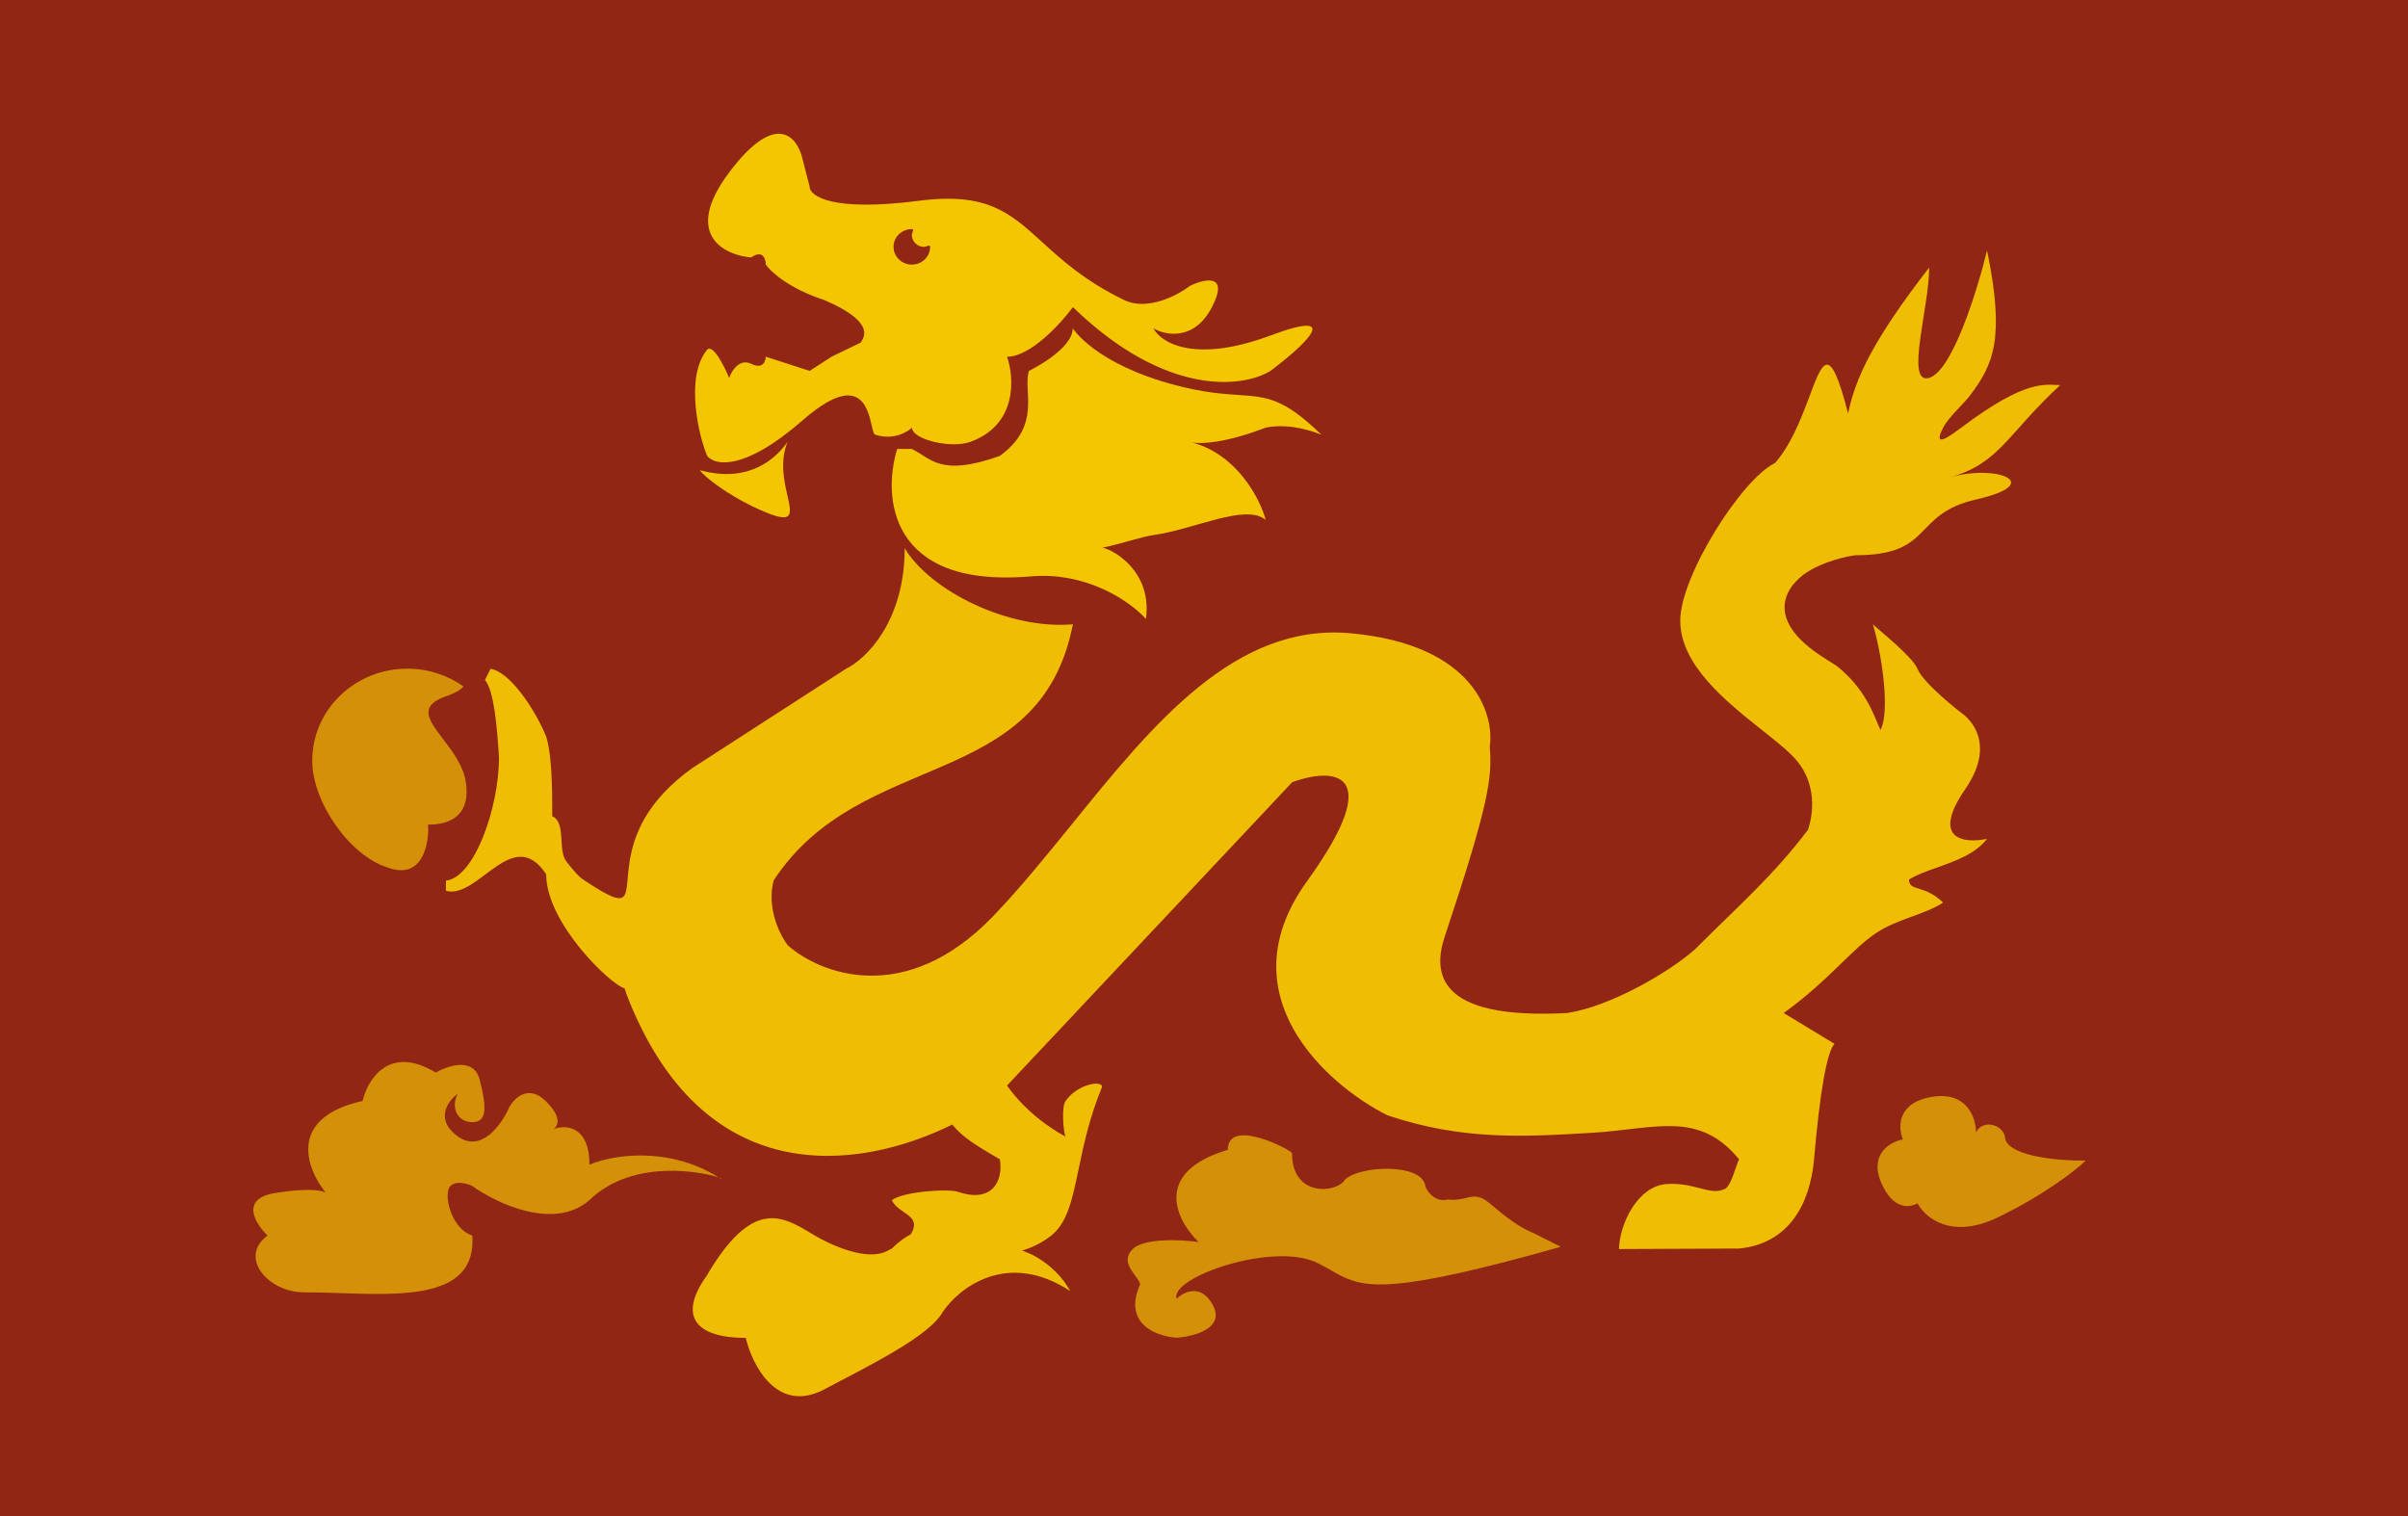 <svg width="27" height="17" viewBox="0 0 27 17" fill="none" xmlns="http://www.w3.org/2000/svg">
<g clip-path="url(#clip0_48_2080)">
<path d="M27 0H0V17H27V0Z" fill="#922614"/>
<path d="M4.337 9.724C3.913 9.587 3.501 8.988 3.501 8.531C3.501 7.96 3.978 7.498 4.567 7.498C4.803 7.498 5.02 7.572 5.197 7.697C5.166 7.736 5.099 7.776 4.977 7.816C4.692 7.926 4.812 8.083 4.969 8.289C5.074 8.427 5.196 8.587 5.223 8.769C5.289 9.214 4.95 9.247 4.798 9.247C4.813 9.326 4.798 9.902 4.337 9.724Z" fill="#FFD700" fill-opacity="0.6"/>
<path d="M5.296 13.855C5.05 13.775 4.968 13.378 5.05 13.299C5.116 13.235 5.242 13.272 5.296 13.299C5.57 13.495 6.215 13.802 6.609 13.457C7.102 12.979 7.898 13.147 8.06 13.203L8.085 13.219C8.096 13.219 8.087 13.213 8.06 13.203C7.477 12.841 6.851 12.956 6.609 13.06C6.609 12.615 6.335 12.61 6.199 12.662C6.253 12.636 6.313 12.535 6.117 12.345C5.92 12.154 5.761 12.318 5.706 12.424C5.624 12.61 5.395 12.933 5.132 12.742C4.87 12.551 5.023 12.345 5.132 12.265C5.05 12.424 5.132 12.583 5.296 12.583C5.46 12.583 5.46 12.424 5.378 12.106C5.313 11.852 5.023 11.947 4.886 12.027C4.362 11.709 4.121 12.106 4.066 12.345C3.213 12.535 3.438 13.113 3.656 13.378C3.629 13.351 3.476 13.314 3.082 13.378C2.689 13.442 2.863 13.722 3 13.855C2.672 14.093 3 14.491 3.41 14.491C3.537 14.491 3.672 14.495 3.808 14.5C4.55 14.525 5.344 14.552 5.296 13.855Z" fill="#FFD700" fill-opacity="0.6"/>
<path d="M15.982 13.299C15.982 13.32 16.069 13.492 16.235 13.45C16.318 13.461 16.38 13.447 16.434 13.434C16.52 13.413 16.59 13.397 16.702 13.492C16.748 13.531 16.795 13.57 16.843 13.609C16.954 13.697 17.073 13.779 17.211 13.835L17.5 13.98C17.401 14.008 17.304 14.035 17.211 14.061C15.447 14.543 15.244 14.427 14.924 14.244C14.876 14.216 14.825 14.188 14.766 14.159C14.274 13.921 13.111 14.324 13.193 14.563C13.275 14.483 13.472 14.388 13.603 14.642C13.734 14.897 13.384 14.987 13.193 15C12.974 14.987 12.586 14.849 12.783 14.404C12.783 14.379 12.759 14.346 12.731 14.308C12.669 14.225 12.588 14.115 12.701 14.006C12.832 13.879 13.248 13.9 13.439 13.927C13.193 13.688 12.914 13.148 13.767 12.893C13.767 12.521 14.487 12.9 14.487 12.931C14.487 13.432 14.993 13.378 15.08 13.228C15.241 13.069 15.944 13.038 15.982 13.299Z" fill="#FFD700" fill-opacity="0.6"/>
<path d="M22.402 13.65C22.927 13.396 23.277 13.12 23.386 13.014C23.113 13.018 22.55 12.975 22.484 12.776C22.484 12.617 22.238 12.537 22.156 12.697C22.156 12.537 22.058 12.235 21.664 12.299C21.27 12.363 21.281 12.643 21.336 12.776C21.199 12.803 20.959 12.935 21.09 13.253C21.221 13.571 21.418 13.544 21.5 13.492C21.582 13.65 21.877 13.905 22.402 13.65Z" fill="#FFD700" fill-opacity="0.6"/>
<path d="M10.745 13.365C10.628 13.325 10.114 13.363 10 13.459C10.076 13.619 10.342 13.619 10.214 13.839C10.142 13.877 10.07 13.93 10 14L9.95 14.026C9.719 14.149 9.308 13.959 9.11 13.839C8.772 13.633 8.436 13.429 7.922 14.308C7.593 14.77 7.813 15.002 8.362 15.002C8.435 15.31 8.713 15.857 9.241 15.58C9.768 15.302 10.425 14.979 10.572 14.709C10.755 14.439 11.297 14.015 12 14.477C11.928 14.341 11.783 14.175 11.563 14.064L11.461 14.022C11.565 13.992 11.676 13.941 11.783 13.858C11.968 13.714 12.023 13.453 12.094 13.11C12.149 12.846 12.214 12.534 12.357 12.188C12.357 12.109 12.078 12.156 11.947 12.347C11.899 12.417 11.925 12.702 11.947 12.745C11.5 12.5 11.292 12.172 11.292 12.172L14.49 8.77C14.927 8.611 15.572 8.611 14.654 9.883C13.736 11.155 14.873 12.162 15.556 12.506C16.401 12.789 17.082 12.748 17.854 12.702C18.555 12.661 19.045 12.446 19.5 13C19.466 13.055 19.411 13.318 19.328 13.337C19.163 13.405 19 13.256 18.687 13.277C18.368 13.299 18.161 13.713 18.153 14.006L19.5 14C20.049 13.947 20.296 13.512 20.341 12.994C20.406 12.231 20.488 11.784 20.57 11.705L20 11.359C20.5 11 20.755 10.65 21.035 10.463C21.277 10.302 21.577 10.258 21.788 10.121C21.574 9.913 21.405 10 21.405 9.863C21.49 9.809 21.603 9.769 21.722 9.727C21.927 9.654 22.15 9.575 22.28 9.406C22.035 9.459 21.641 9.422 22.035 8.85C22.428 8.277 22 8 22 8C22 8 21.571 7.672 21.5 7.5C21.443 7.361 21.076 7.074 21 7C21.1 7.333 21.196 7.977 21.085 8.185C21.023 8.059 20.938 7.739 20.593 7.466C20.519 7.42 20.452 7.378 20.395 7.339C19.739 6.894 20.067 6.518 20.313 6.385C20.559 6.253 20.804 6.226 20.804 6.226C21.693 6.226 21.43 5.766 22.16 5.6C22.944 5.421 22.386 5.203 21.87 5.351C22.422 5.192 22.5 4.875 23.1 4.318C22.936 4.318 22.73 4.239 21.991 4.795C21.882 4.875 21.657 5.049 21.788 4.795C21.849 4.677 22.023 4.524 22.093 4.429C22.348 4.09 22.485 3.799 22.28 2.808C22.171 3.258 21.887 4.175 21.624 4.239C21.362 4.302 21.631 3.451 21.631 3C21.001 3.814 20.804 4.239 20.722 4.636C20.509 3.808 20.434 4.058 20.273 4.487C20.186 4.717 20.074 4.998 19.902 5.192C19.526 5.375 18.841 6.459 18.84 6.958C18.839 7.457 19.354 7.866 19.755 8.185C19.92 8.316 20.066 8.431 20.149 8.532C20.365 8.794 20.336 9.111 20.273 9.303C19.887 9.816 19.5 10.15 19 10.65C18.687 10.921 18.042 11.289 17.572 11.359C16.095 11.439 16.067 10.9 16.2 10.5C16.7 9 16.732 8.717 16.704 8.373C16.759 8.002 16.524 7.228 15.146 7.101C13.85 6.981 12.925 8.123 12.023 9.237C11.726 9.603 11.432 9.966 11.128 10.281C10.144 11.298 9.187 10.916 8.831 10.598C8.718 10.441 8.6 10.157 8.675 9.872C9.659 8.373 11.659 8.898 12.03 7C11.309 7.064 10.429 6.624 10.144 6.147C10.144 6.973 9.706 7.392 9.488 7.498L7.765 8.611C7.239 8.987 7.105 9.376 7.06 9.659C6.996 10.056 7.109 10.24 6.558 9.875C6.488 9.835 6.419 9.747 6.35 9.659C6.251 9.533 6.35 9.218 6.192 9.153C6.192 8.859 6.192 8.482 6.124 8.258C5.998 7.953 5.719 7.532 5.5 7.5L5.438 7.625C5.539 7.74 5.574 8.158 5.595 8.492C5.595 9.059 5.318 9.842 5 9.875V9.989C5.362 10.089 5.75 9.237 6.124 9.803C6.124 10.356 6.858 11.051 7.003 11.082C7.011 11.106 7.019 11.131 7.027 11.155C7.878 13.354 9.607 13.137 10.678 12.61C10.785 12.744 10.922 12.832 11.211 13C11.252 13.237 11.128 13.495 10.745 13.365Z" fill="#FFD700" fill-opacity="0.85"/>
<path fill-rule="evenodd" clip-rule="evenodd" d="M8.422 2.887C8.121 2.861 7.651 2.633 8.176 1.933C8.701 1.234 8.941 1.536 8.996 1.774L9.078 2.092C9.078 2.198 9.324 2.378 10.308 2.251C11.069 2.153 11.328 2.389 11.686 2.715C11.907 2.916 12.166 3.152 12.604 3.364C12.867 3.491 13.206 3.311 13.343 3.205C13.507 3.126 13.786 3.062 13.589 3.444C13.392 3.825 13.069 3.762 12.933 3.682C13.015 3.841 13.392 4.08 14.245 3.762C15.098 3.444 14.6 3.894 14.245 4.159C13.944 4.345 13.08 4.461 12.03 3.444C11.894 3.629 11.555 4 11.292 4C11.374 4.239 11.407 4.763 10.882 4.954C10.664 5.034 10.226 4.928 10.226 4.795C10.172 4.848 10.013 4.938 9.816 4.875C9.798 4.875 9.788 4.831 9.774 4.771C9.726 4.563 9.633 4.16 8.996 4.716C8.34 5.288 8.012 5.219 7.93 5.113C7.848 4.928 7.668 4.238 7.93 3.92C7.996 3.857 8.121 4.106 8.176 4.238C8.203 4.159 8.291 4.016 8.422 4.079C8.553 4.143 8.586 4.053 8.586 4L8.832 4.079L9.078 4.159L9.324 4L9.652 3.841C9.654 3.838 9.656 3.834 9.659 3.829C9.697 3.765 9.793 3.601 9.242 3.364C8.849 3.237 8.641 3.046 8.586 2.967C8.586 2.902 8.553 2.796 8.422 2.887ZM10.361 2.768C10.388 2.768 10.429 2.737 10.429 2.768C10.429 2.878 10.338 2.967 10.224 2.967C10.111 2.967 10.019 2.878 10.019 2.768C10.019 2.658 10.111 2.569 10.224 2.569C10.256 2.569 10.224 2.608 10.224 2.635C10.224 2.709 10.286 2.768 10.361 2.768Z" fill="#FFD700" fill-opacity="0.9"/>
<path d="M10.06 5.034C9.896 5.564 9.962 6.592 11.537 6.465C12.193 6.401 12.685 6.756 12.849 6.941C12.933 6.325 12.337 6.097 12.337 6.147C12.608 6.09 12.79 6.02 12.933 6C13.392 5.936 13.963 5.643 14.192 5.829C14.128 5.594 13.874 5.098 13.366 4.961C13.469 4.98 13.738 4.969 14.192 4.795C14.495 4.732 14.817 4.875 14.817 4.875C14.393 4.464 14.209 4.451 13.888 4.429C13.712 4.417 13.496 4.403 13.177 4.318C12.275 4.08 12.029 3.682 12.029 3.682C12.023 3.925 11.537 4.159 11.537 4.159C11.466 4.378 11.686 4.771 11.209 5.113C10.539 5.351 10.443 5.14 10.224 5.034H10.06Z" fill="#FFD700" fill-opacity="0.9"/>
<path d="M8.421 5.67C8.158 5.542 7.901 5.352 7.847 5.272C8.421 5.431 8.721 5.113 8.831 4.954C8.742 5.17 8.792 5.394 8.829 5.557C8.883 5.796 8.907 5.905 8.421 5.67Z" fill="#FFD700" fill-opacity="0.9"/>
</g>
<defs>
<clipPath id="clip0_48_2080">
<rect width="27" height="17" fill="white"/>
</clipPath>
</defs>
</svg>

